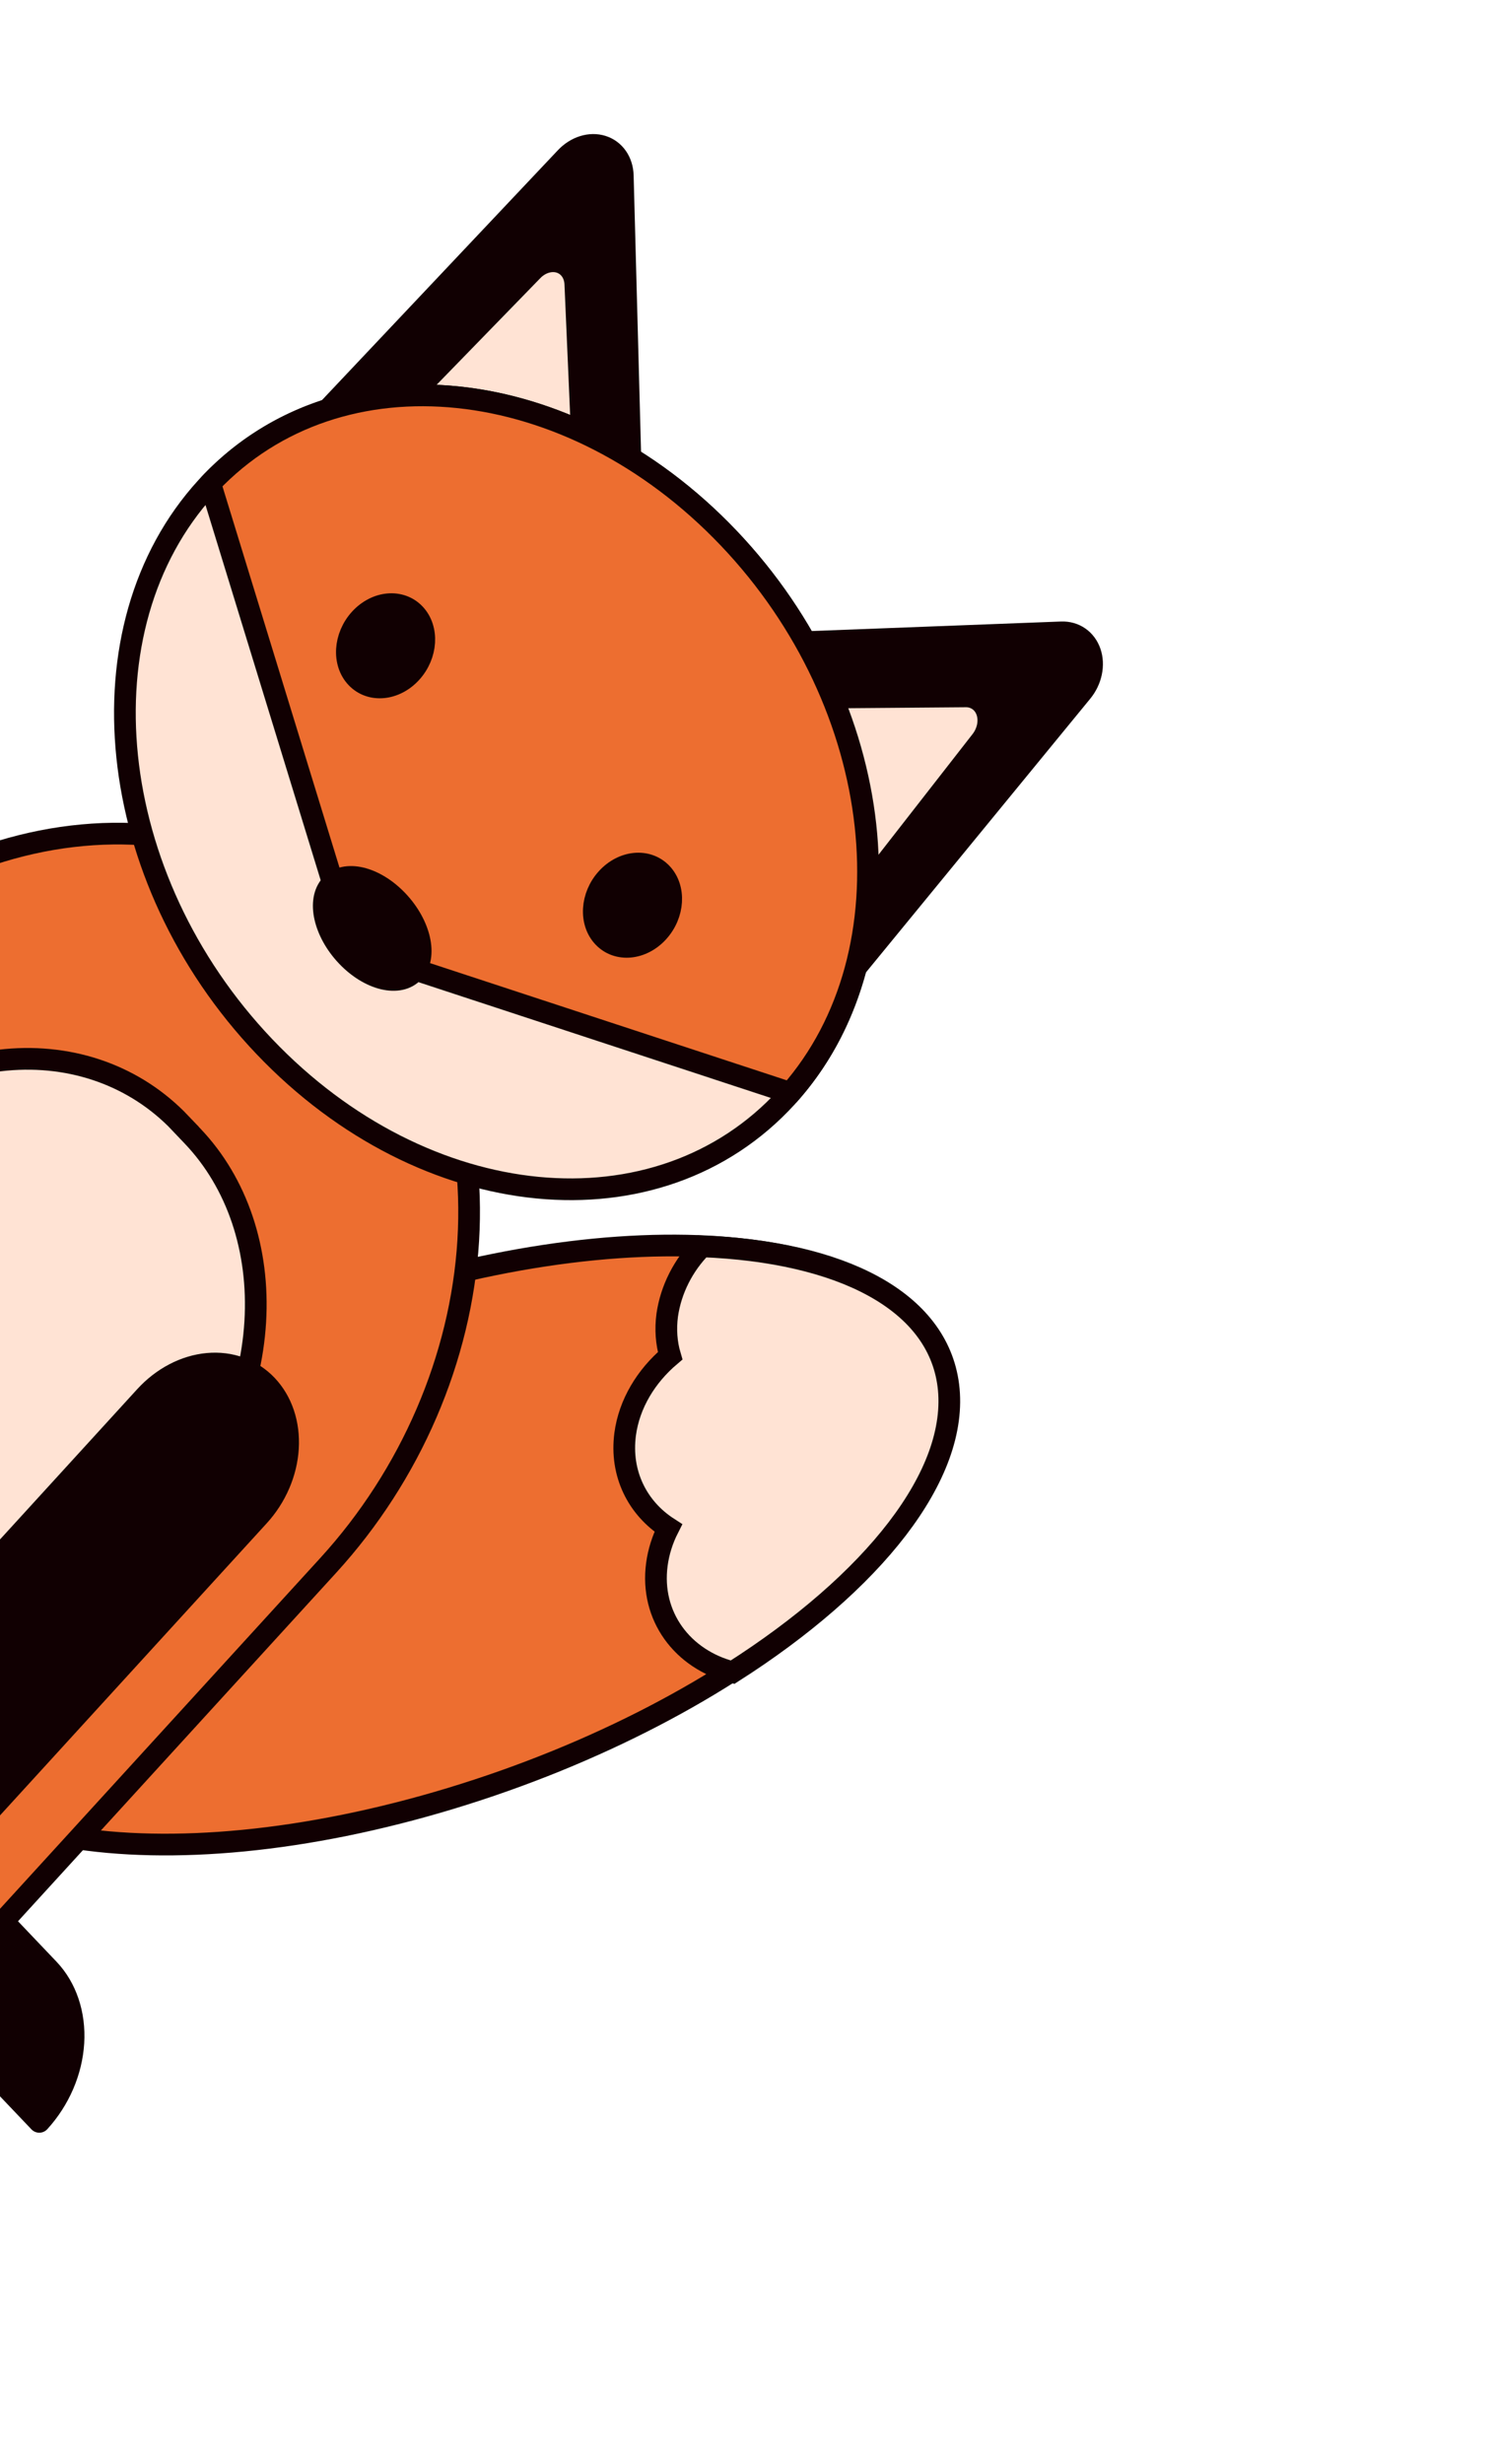 <svg width="276" height="454" viewBox="0 0 276 454" fill="none" xmlns="http://www.w3.org/2000/svg">
<path d="M83.174 331.315C136.8 315.048 177.608 280.97 174.32 255.201C171.033 229.431 124.895 221.729 71.269 237.996C17.643 254.264 -23.164 288.341 -19.877 314.111C-16.589 339.88 29.549 347.583 83.174 331.315Z" fill="#ED6E30" stroke="#110002" stroke-width="4" stroke-linejoin="round"/>
<path d="M7.243 390.93L-25.951 356.078L-11.989 340.797L8.954 362.785C12.203 366.197 13.848 371.078 13.527 376.357C13.207 381.635 10.946 386.877 7.243 390.93V390.93Z" fill="#110002" stroke="#110002" stroke-width="4" stroke-linejoin="round"/>
<path d="M67.551 172.848C80.891 186.853 87.645 206.895 86.328 228.563C85.012 250.231 75.732 271.752 60.53 288.39L-13.145 369.029L-113.739 263.414L-40.064 182.776C-24.862 166.137 -4.984 155.744 15.198 153.882C35.379 152.02 54.211 158.842 67.551 172.848V172.848Z" fill="#ED6E30" stroke="#110002" stroke-width="4" stroke-linejoin="round"/>
<path d="M104.313 29.046L56.267 79.903L116.606 98.845L114.822 32.344C114.787 31.072 114.414 29.89 113.746 28.936C113.077 27.981 112.141 27.292 111.043 26.948C109.945 26.603 108.731 26.617 107.541 26.989C106.35 27.36 105.231 28.073 104.313 29.046V29.046Z" fill="#110002" stroke="#110002" stroke-width="4" stroke-linejoin="round"/>
<path d="M98.194 49.839L50.316 99.04L108.898 117.438L106.069 52.309C106.028 51.365 105.74 50.493 105.236 49.788C104.732 49.084 104.033 48.575 103.216 48.319C102.399 48.063 101.497 48.07 100.611 48.338C99.724 48.606 98.887 49.126 98.194 49.839V49.839Z" fill="#FFE3D4" stroke="#110002" stroke-width="4" stroke-miterlimit="10"/>
<path d="M33.227 206.923L35.523 209.333C43.716 217.936 47.866 230.245 47.059 243.553C46.252 256.862 40.555 270.081 31.221 280.303L-31.79 349.269L-95.879 281.981L-32.868 213.015C-23.53 202.794 -11.318 196.409 1.08 195.265C13.479 194.121 25.048 198.312 33.243 206.916L33.227 206.923Z" fill="#FFE3D4" stroke="#110002" stroke-width="4" stroke-miterlimit="10"/>
<path d="M48.737 192.82C78.279 223.838 121.39 228.01 145.026 202.139C168.663 176.269 163.875 130.152 134.332 99.135C104.789 68.118 61.679 63.946 38.042 89.816C14.406 115.686 19.194 161.803 48.737 192.82Z" fill="#FFE3D4" stroke="#110002" stroke-width="4" stroke-miterlimit="10"/>
<path d="M199.463 127.457L154.908 181.789L133.245 118.888L195.692 116.505C196.886 116.46 198.017 116.78 198.954 117.428C199.892 118.076 200.598 119.027 200.992 120.171C201.386 121.314 201.451 122.605 201.181 123.894C200.911 125.183 200.315 126.418 199.463 127.457V127.457Z" fill="#110002" stroke="#110002" stroke-width="4" stroke-linejoin="round"/>
<path d="M180.891 136.472L142.163 186.114L122.4 128.753L178.081 128.302C178.958 128.297 179.782 128.554 180.464 129.044C181.146 129.534 181.661 130.239 181.95 131.082C182.24 131.924 182.295 132.873 182.108 133.823C181.921 134.774 181.5 135.69 180.891 136.472Z" fill="#FFE3D4" stroke="#110002" stroke-width="4" stroke-miterlimit="10"/>
<path d="M145.697 201.365C168.563 175.354 163.583 129.837 134.336 99.131C105.089 68.424 62.534 64.033 38.751 89.069C38.685 89.141 38.625 89.208 38.559 89.28L38.95 89.691L65.122 174.897L145.129 201.169L145.52 201.58C145.576 201.509 145.631 201.437 145.697 201.365Z" fill="#ED6E30" stroke="#110002" stroke-width="4" stroke-linejoin="round"/>
<path d="M63.961 176.157C68.169 180.575 73.668 181.871 76.244 179.052C78.82 176.233 77.496 170.366 73.288 165.948C69.08 161.529 63.581 160.233 61.005 163.052C58.429 165.871 59.753 171.738 63.961 176.157Z" fill="#110002" stroke="#110002" stroke-width="4" stroke-linejoin="round"/>
<path d="M65.724 124.852C68.324 127.581 72.833 127.166 75.796 123.923C78.758 120.68 79.052 115.839 76.453 113.11C73.853 110.38 69.344 110.796 66.381 114.039C63.419 117.281 63.125 122.123 65.724 124.852Z" fill="#110002" stroke="#110002" stroke-width="4" stroke-linejoin="round"/>
<path d="M111.248 172.647C113.848 175.376 118.357 174.96 121.319 171.718C124.282 168.475 124.576 163.634 121.976 160.905C119.377 158.175 114.868 158.591 111.905 161.834C108.943 165.076 108.648 169.918 111.248 172.647Z" fill="#110002" stroke="#110002" stroke-width="4" stroke-linejoin="round"/>
<path d="M-7.902 195.298C-6.527 196.742 -5.474 198.509 -4.803 200.499C-4.132 202.49 -3.857 204.664 -3.993 206.898C-4.128 209.132 -4.673 211.381 -5.594 213.519C-6.516 215.656 -7.797 217.639 -9.364 219.354L-93.562 311.51L-114.482 289.546L-30.284 197.39C-27.124 193.931 -22.992 191.768 -18.797 191.376C-14.601 190.984 -10.683 192.394 -7.902 195.298V195.298Z" fill="#110002" stroke="#110002" stroke-width="4" stroke-linejoin="round"/>
<path d="M49.177 255.225C50.552 256.669 51.605 258.436 52.276 260.427C52.947 262.417 53.222 264.591 53.087 266.825C52.951 269.059 52.407 271.309 51.485 273.446C50.564 275.583 49.283 277.566 47.715 279.281L-36.483 371.437L-57.427 349.448L26.771 257.292C29.936 253.828 34.075 251.664 38.277 251.276C42.479 250.889 46.4 252.309 49.177 255.225V255.225Z" fill="#110002" stroke="#110002" stroke-width="4" stroke-linejoin="round"/>
<path d="M174.841 255.229C172.844 239.61 155.072 230.635 129.418 229.623C125.974 233.065 123.685 237.599 123.012 242.314C122.673 244.901 122.856 247.451 123.55 249.788C119.106 253.554 116.004 258.648 115.258 264.242C114.303 271.506 117.526 277.854 123.216 281.513C122.131 283.647 121.414 285.927 121.106 288.227C119.838 297.761 125.806 305.727 135.061 308.086C160.924 291.613 176.925 271.707 174.841 255.229Z" fill="#FFE3D4" stroke="#110002" stroke-width="4" stroke-miterlimit="10"/>
</svg>
